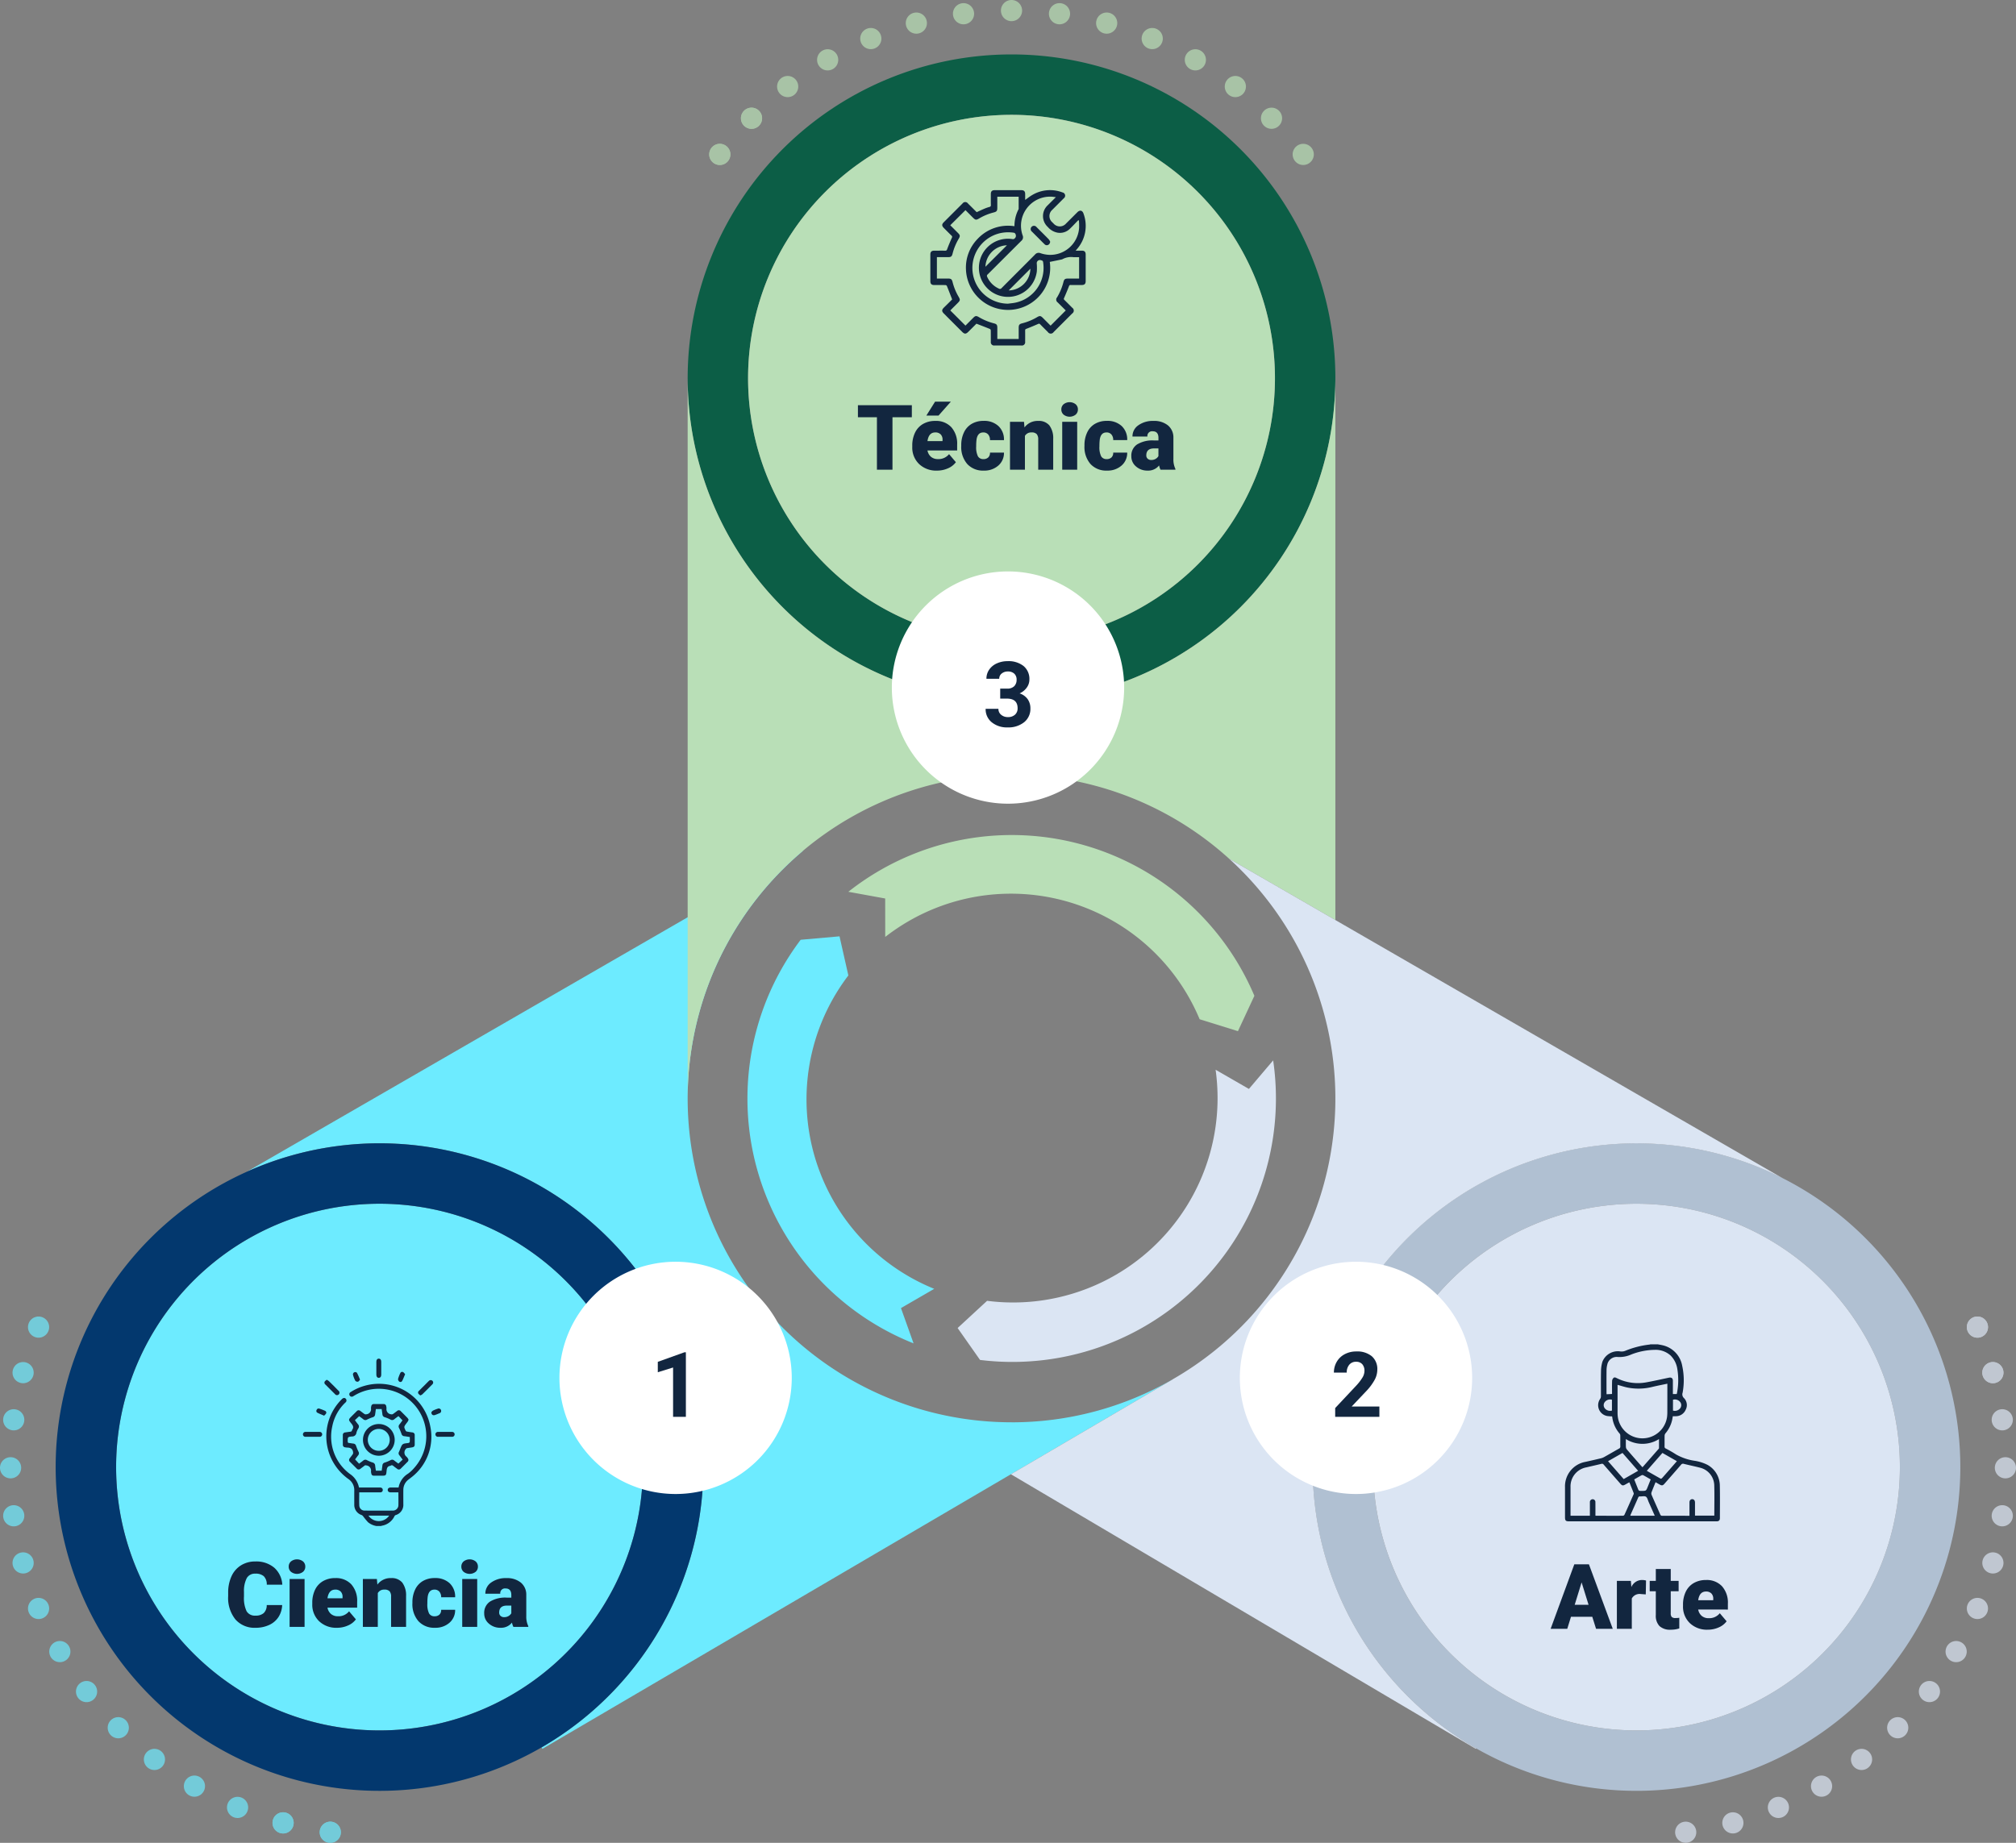 <svg xmlns="http://www.w3.org/2000/svg" xmlns:xlink="http://www.w3.org/1999/xlink" width="400" height="365.728" viewBox="0 0 400 365.728">
  <rect x="0" y="0" width="400" height="365.728" fill="#808080" stroke="none"/>
  <defs>
    <clipPath id="clip-path">
      <rect id="Rectángulo_384419" data-name="Rectángulo 384419" width="119.962" height="32.745" fill="#b9dfb7"/>
    </clipPath>
    <clipPath id="clip-path-2">
      <rect id="Rectángulo_384420" data-name="Rectángulo 384420" width="67.635" height="104.454" fill="#6debff"/>
    </clipPath>
    <clipPath id="clip-path-3">
      <rect id="Rectángulo_384421" data-name="Rectángulo 384421" width="67.635" height="104.454" fill="#dbe5f3"/>
    </clipPath>
  </defs>
  <g id="Grupo_1084170" data-name="Grupo 1084170" transform="translate(8940 5132)">
    <g id="Grupo_1083895" data-name="Grupo 1083895">
      <path id="Trazado_832677" data-name="Trazado 832677" d="M243.812,430.7a64.248,64.248,0,0,1-41.265-113.5L92.134,380.947a64.259,64.259,0,0,1,58.433,114.274l.166.287L275.781,422.2l-.01-.016a63.93,63.93,0,0,1-31.96,8.521" transform="translate(-8983.114 -5280.434)" fill="#6debff"/>
      <path id="Trazado_832678" data-name="Trazado 832678" d="M320.7,20.3a64.256,64.256,0,1,0,64.256,64.256A64.257,64.257,0,0,0,320.7,20.3m0,116.527a52.27,52.27,0,1,1,52.27-52.27,52.27,52.27,0,0,1-52.27,52.27" transform="translate(-9060.002 -5141.499)" fill="#0c5e46"/>
      <path id="Trazado_832679" data-name="Trazado 832679" d="M278.972,95.1a52.27,52.27,0,1,1,52.27,52.27,52.27,52.27,0,0,1-52.27-52.27" transform="translate(-9070.545 -5152.041)" fill="#b9dfb7"/>
      <g id="Grupo_1082706" data-name="Grupo 1082706" transform="translate(-8799.283 -5132)" opacity="0.7">
        <g id="Grupo_1082705" data-name="Grupo 1082705" transform="translate(0)">
          <g id="Grupo_1082704" data-name="Grupo 1082704" clip-path="url(#clip-path)">
            <path id="Trazado_832680" data-name="Trazado 832680" d="M377.468,2.1a2.1,2.1,0,1,1-2.1-2.1,2.1,2.1,0,0,1,2.1,2.1" transform="translate(-315.386)" fill="#b9dfb7"/>
            <path id="Trazado_832681" data-name="Trazado 832681" d="M359.55,3a2.1,2.1,0,1,1-2.357-1.808A2.1,2.1,0,0,1,359.55,3" transform="translate(-307.01 -0.549)" fill="#b9dfb7"/>
            <path id="Trazado_832682" data-name="Trazado 832682" d="M341.906,6.229a2.1,2.1,0,1,1-2.574-1.485,2.1,2.1,0,0,1,2.574,1.485" transform="translate(-298.778 -2.186)" fill="#b9dfb7"/>
            <path id="Trazado_832683" data-name="Trazado 832683" d="M324.833,11.735a2.1,2.1,0,1,1-2.745-1.137,2.1,2.1,0,0,1,2.745,1.137" transform="translate(-290.83 -4.884)" fill="#b9dfb7"/>
            <path id="Trazado_832684" data-name="Trazado 832684" d="M308.624,19.421a2.1,2.1,0,1,1-2.87-.769,2.1,2.1,0,0,1,2.87.769" transform="translate(-283.302 -8.596)" fill="#b9dfb7"/>
            <path id="Trazado_832685" data-name="Trazado 832685" d="M293.558,29.158a2.1,2.1,0,1,1-2.945-.388,2.1,2.1,0,0,1,2.945.388" transform="translate(-276.323 -13.26)" fill="#b9dfb7"/>
            <path id="Trazado_832686" data-name="Trazado 832686" d="M279.892,40.778a2.1,2.1,0,1,1-2.971,0,2.1,2.1,0,0,1,2.971,0" transform="translate(-270.013 -18.794)" fill="#b9dfb7"/>
            <path id="Trazado_832687" data-name="Trazado 832687" d="M267.859,54.082a2.1,2.1,0,1,1-2.946.388,2.1,2.1,0,0,1,2.946-.388" transform="translate(-264.479 -25.105)" fill="#b9dfb7"/>
            <path id="Trazado_832688" data-name="Trazado 832688" d="M279.892,40.778a2.1,2.1,0,1,1-2.971,0,2.1,2.1,0,0,1,2.971,0" transform="translate(-270.013 -18.794)" fill="#b9dfb7"/>
            <path id="Trazado_832689" data-name="Trazado 832689" d="M267.859,54.082a2.1,2.1,0,1,1-2.946.388,2.1,2.1,0,0,1,2.946-.388" transform="translate(-264.479 -25.105)" fill="#b9dfb7"/>
            <path id="Trazado_832690" data-name="Trazado 832690" d="M391.181,3a2.1,2.1,0,1,0,2.357-1.808A2.1,2.1,0,0,0,391.181,3" transform="translate(-323.761 -0.549)" fill="#b9dfb7"/>
            <path id="Trazado_832691" data-name="Trazado 832691" d="M408.828,6.229A2.1,2.1,0,1,0,411.4,4.744a2.1,2.1,0,0,0-2.573,1.485" transform="translate(-331.993 -2.186)" fill="#b9dfb7"/>
            <path id="Trazado_832692" data-name="Trazado 832692" d="M425.9,11.735a2.1,2.1,0,1,0,2.744-1.137,2.1,2.1,0,0,0-2.744,1.137" transform="translate(-339.941 -4.884)" fill="#b9dfb7"/>
            <path id="Trazado_832693" data-name="Trazado 832693" d="M442.107,19.421a2.1,2.1,0,1,0,2.87-.769,2.1,2.1,0,0,0-2.87.769" transform="translate(-347.468 -8.596)" fill="#b9dfb7"/>
            <path id="Trazado_832694" data-name="Trazado 832694" d="M457.174,29.158a2.1,2.1,0,1,0,2.945-.388,2.1,2.1,0,0,0-2.945.388" transform="translate(-354.448 -13.26)" fill="#b9dfb7"/>
            <path id="Trazado_832695" data-name="Trazado 832695" d="M470.841,40.778a2.1,2.1,0,1,0,2.971,0,2.1,2.1,0,0,0-2.971,0" transform="translate(-360.758 -18.794)" fill="#b9dfb7"/>
            <path id="Trazado_832696" data-name="Trazado 832696" d="M482.875,54.082a2.1,2.1,0,1,0,2.945.388,2.1,2.1,0,0,0-2.945-.388" transform="translate(-366.292 -25.105)" fill="#b9dfb7"/>
          </g>
        </g>
      </g>
      <path id="Trazado_832697" data-name="Trazado 832697" d="M585.884,435.059A64.256,64.256,0,1,0,609.4,522.835a64.256,64.256,0,0,0-23.519-87.776m13.132,81.779a52.262,52.262,0,1,1-19.129-71.392,52.262,52.262,0,0,1,19.129,71.392" transform="translate(-9169.057 -5331.552)" fill="#b0c0d2"/>
      <path id="Trazado_832698" data-name="Trazado 832698" d="M538.176,546.519a52.262,52.262,0,1,1,71.391-19.129,52.262,52.262,0,0,1-71.391,19.129" transform="translate(-9179.607 -5342.104)" fill="#dbe5f3"/>
      <path id="Trazado_832699" data-name="Trazado 832699" d="M69.425,456A52.262,52.262,0,1,1,50.3,527.39,52.262,52.262,0,0,1,69.425,456" transform="translate(-8960.256 -5342.104)" fill="#6debff"/>
      <g id="Grupo_1082709" data-name="Grupo 1082709" transform="translate(-8940 -4870.726)" opacity="0.7">
        <g id="Grupo_1082708" data-name="Grupo 1082708">
          <g id="Grupo_1082707" data-name="Grupo 1082707" clip-path="url(#clip-path-2)">
            <path id="Trazado_832700" data-name="Trazado 832700" d="M19.421,612.389a2.1,2.1,0,1,1-.769,2.87,2.1,2.1,0,0,1,.769-2.87" transform="translate(-8.596 -547.71)" fill="#6debff"/>
            <path id="Trazado_832701" data-name="Trazado 832701" d="M29.158,627.456a2.1,2.1,0,1,1-.388,2.945,2.1,2.1,0,0,1,.388-2.945" transform="translate(-13.26 -554.689)" fill="#6debff"/>
            <path id="Trazado_832702" data-name="Trazado 832702" d="M40.777,641.123a2.1,2.1,0,1,1,0,2.971,2.1,2.1,0,0,1,0-2.971" transform="translate(-18.794 -561)" fill="#6debff"/>
            <path id="Trazado_832703" data-name="Trazado 832703" d="M54.081,653.156a2.1,2.1,0,1,1,.388,2.945,2.1,2.1,0,0,1-.388-2.945" transform="translate(-25.104 -566.534)" fill="#6debff"/>
            <path id="Trazado_832704" data-name="Trazado 832704" d="M68.842,663.349a2.1,2.1,0,1,1,.769,2.869,2.1,2.1,0,0,1-.769-2.869" transform="translate(-32.083 -571.196)" fill="#6debff"/>
            <path id="Trazado_832705" data-name="Trazado 832705" d="M84.807,671.528a2.1,2.1,0,1,1,1.137,2.744,2.1,2.1,0,0,1-1.137-2.744" transform="translate(-39.61 -574.908)" fill="#6debff"/>
            <path id="Trazado_832706" data-name="Trazado 832706" d="M101.7,677.554a2.1,2.1,0,1,1,1.485,2.573,2.1,2.1,0,0,1-1.485-2.573" transform="translate(-47.558 -577.606)" fill="#6debff"/>
            <path id="Trazado_832707" data-name="Trazado 832707" d="M119.242,681.322a2.1,2.1,0,1,1,1.808,2.357,2.1,2.1,0,0,1-1.808-2.357" transform="translate(-55.791 -579.244)" fill="#6debff"/>
            <path id="Trazado_832708" data-name="Trazado 832708" d="M101.7,677.554a2.1,2.1,0,1,1,1.485,2.573,2.1,2.1,0,0,1-1.485-2.573" transform="translate(-47.558 -577.606)" fill="#6debff"/>
            <path id="Trazado_832709" data-name="Trazado 832709" d="M119.242,681.322a2.1,2.1,0,1,1,1.808,2.357,2.1,2.1,0,0,1-1.808-2.357" transform="translate(-55.791 -579.244)" fill="#6debff"/>
            <path id="Trazado_832710" data-name="Trazado 832710" d="M13.342,600.063a2.1,2.1,0,1,0-2.745-1.137,2.1,2.1,0,0,0,2.745,1.137" transform="translate(-4.884 -540.182)" fill="#6debff"/>
            <path id="Trazado_832711" data-name="Trazado 832711" d="M7.317,583.166a2.1,2.1,0,1,0-2.573-1.485,2.1,2.1,0,0,0,2.573,1.485" transform="translate(-2.186 -532.234)" fill="#6debff"/>
            <path id="Trazado_832712" data-name="Trazado 832712" d="M3.548,565.628a2.1,2.1,0,1,0-2.357-1.808,2.1,2.1,0,0,0,2.357,1.808" transform="translate(-0.549 -524.002)" fill="#6debff"/>
            <path id="Trazado_832713" data-name="Trazado 832713" d="M2.1,547.748a2.1,2.1,0,1,0-2.1-2.1,2.1,2.1,0,0,0,2.1,2.1" transform="translate(0 -515.627)" fill="#6debff"/>
            <path id="Trazado_832714" data-name="Trazado 832714" d="M3,529.832a2.1,2.1,0,1,0-1.808-2.357A2.1,2.1,0,0,0,3,529.832" transform="translate(-0.549 -507.252)" fill="#6debff"/>
            <path id="Trazado_832715" data-name="Trazado 832715" d="M6.229,512.187a2.1,2.1,0,1,0-1.485-2.573,2.1,2.1,0,0,0,1.485,2.573" transform="translate(-2.186 -499.019)" fill="#6debff"/>
            <path id="Trazado_832716" data-name="Trazado 832716" d="M11.734,495.114a2.1,2.1,0,1,0-1.137-2.745,2.1,2.1,0,0,0,1.137,2.745" transform="translate(-4.884 -491.071)" fill="#6debff"/>
          </g>
        </g>
      </g>
      <g id="Grupo_1082712" data-name="Grupo 1082712" transform="translate(-8607.635 -4870.726)" opacity="0.7">
        <g id="Grupo_1082711" data-name="Grupo 1082711" transform="translate(0)">
          <g id="Grupo_1082710" data-name="Grupo 1082710" clip-path="url(#clip-path-3)">
            <path id="Trazado_832717" data-name="Trazado 832717" d="M726.591,616.028a2.1,2.1,0,1,1,2.869-.769,2.1,2.1,0,0,1-2.869.769" transform="translate(-671.881 -547.71)" fill="#dbe5f3"/>
            <path id="Trazado_832718" data-name="Trazado 832718" d="M734.77,600.063a2.1,2.1,0,1,1,2.745-1.137,2.1,2.1,0,0,1-2.745,1.137" transform="translate(-675.593 -540.182)" fill="#dbe5f3"/>
            <path id="Trazado_832719" data-name="Trazado 832719" d="M740.8,583.166a2.1,2.1,0,1,1,2.572-1.485,2.1,2.1,0,0,1-2.572,1.485" transform="translate(-678.291 -532.234)" fill="#dbe5f3"/>
            <path id="Trazado_832720" data-name="Trazado 832720" d="M744.564,565.628a2.1,2.1,0,1,1,2.357-1.808,2.1,2.1,0,0,1-2.357,1.808" transform="translate(-679.929 -524.002)" fill="#dbe5f3"/>
            <path id="Trazado_832721" data-name="Trazado 832721" d="M746.013,547.748a2.1,2.1,0,1,1,2.1-2.1,2.1,2.1,0,0,1-2.1,2.1" transform="translate(-680.478 -515.627)" fill="#dbe5f3"/>
            <path id="Trazado_832722" data-name="Trazado 832722" d="M745.113,529.832a2.1,2.1,0,1,1,1.808-2.357,2.1,2.1,0,0,1-1.808,2.357" transform="translate(-679.928 -507.252)" fill="#dbe5f3"/>
            <path id="Trazado_832723" data-name="Trazado 832723" d="M741.883,512.187a2.1,2.1,0,1,1,1.485-2.573,2.1,2.1,0,0,1-1.485,2.573" transform="translate(-678.291 -499.019)" fill="#dbe5f3"/>
            <path id="Trazado_832724" data-name="Trazado 832724" d="M736.378,495.114a2.1,2.1,0,1,1,1.137-2.745,2.1,2.1,0,0,1-1.137,2.745" transform="translate(-675.593 -491.071)" fill="#dbe5f3"/>
            <path id="Trazado_832725" data-name="Trazado 832725" d="M741.883,512.187a2.1,2.1,0,1,1,1.485-2.573,2.1,2.1,0,0,1-1.485,2.573" transform="translate(-678.291 -499.019)" fill="#dbe5f3"/>
            <path id="Trazado_832726" data-name="Trazado 832726" d="M736.378,495.114a2.1,2.1,0,1,1,1.137-2.745,2.1,2.1,0,0,1-1.137,2.745" transform="translate(-675.593 -491.071)" fill="#dbe5f3"/>
            <path id="Trazado_832727" data-name="Trazado 832727" d="M718.955,627.456a2.1,2.1,0,1,0,.388,2.945,2.1,2.1,0,0,0-.388-2.945" transform="translate(-667.218 -554.689)" fill="#dbe5f3"/>
            <path id="Trazado_832728" data-name="Trazado 832728" d="M707.336,641.123a2.1,2.1,0,1,0,0,2.971,2.1,2.1,0,0,0,0-2.971" transform="translate(-661.684 -561)" fill="#dbe5f3"/>
            <path id="Trazado_832729" data-name="Trazado 832729" d="M694.031,653.156a2.1,2.1,0,1,0-.388,2.945,2.1,2.1,0,0,0,.388-2.945" transform="translate(-655.374 -566.534)" fill="#dbe5f3"/>
            <path id="Trazado_832730" data-name="Trazado 832730" d="M679.27,663.349a2.1,2.1,0,1,0-.769,2.869,2.1,2.1,0,0,0,.769-2.869" transform="translate(-648.395 -571.196)" fill="#dbe5f3"/>
            <path id="Trazado_832731" data-name="Trazado 832731" d="M663.3,671.528a2.1,2.1,0,1,0-1.137,2.744,2.1,2.1,0,0,0,1.137-2.744" transform="translate(-640.866 -574.908)" fill="#dbe5f3"/>
            <path id="Trazado_832732" data-name="Trazado 832732" d="M646.408,677.554a2.1,2.1,0,1,0-1.485,2.573,2.1,2.1,0,0,0,1.485-2.573" transform="translate(-632.919 -577.606)" fill="#dbe5f3"/>
            <path id="Trazado_832733" data-name="Trazado 832733" d="M628.871,681.322a2.1,2.1,0,1,0-1.808,2.357,2.1,2.1,0,0,0,1.808-2.357" transform="translate(-624.687 -579.244)" fill="#dbe5f3"/>
          </g>
        </g>
      </g>
      <path id="Trazado_832734" data-name="Trazado 832734" d="M140.652,458.58a64.256,64.256,0,1,0-23.519,87.775,64.257,64.257,0,0,0,23.519-87.775m-29.517,77.388a52.262,52.262,0,1,1,19.129-71.391,52.262,52.262,0,0,1-19.129,71.391" transform="translate(-8949.704 -5331.553)" fill="#03386e"/>
      <path id="Trazado_832735" data-name="Trazado 832735" d="M384.955,141.071a64.256,64.256,0,1,1-128.512,0V284.025a64.256,64.256,0,0,1,107.421-47.6L384.955,248.6Z" transform="translate(-9060.002 -5198.014)" fill="#b9dfb7"/>
      <path id="Trazado_832736" data-name="Trazado 832736" d="M530.028,383.662,420.27,320.293a64.246,64.246,0,0,1-11.2,103.333l.01.016-32.094,18.816,92.252,54.5.06-.1c-.1-.059-.21-.11-.312-.169a64.253,64.253,0,0,1,61.047-113.021" transform="translate(-9116.408 -5281.881)" fill="#dbe5f3"/>
      <path id="Trazado_832737" data-name="Trazado 832737" d="M328.3,328.58a40.561,40.561,0,0,1,57.762,19.454l7.6,2.363,3.263-7.015a52.283,52.283,0,0,0-80.567-20.645l7.314,1.331.006,7.629a41.078,41.078,0,0,1,4.622-3.117" transform="translate(-9088.039 -5277.754)" fill="#b9dfb7"/>
      <path id="Trazado_832738" data-name="Trazado 832738" d="M310.794,416.774a40.565,40.565,0,0,1-12.033-59.752l-1.754-7.763-7.707.683a52.284,52.284,0,0,0,22.4,80.095l-2.5-7,6.6-3.82a41.118,41.118,0,0,1-5.01-2.444" transform="translate(-9070.436 -5295.435)" fill="#6debff"/>
      <path id="Trazado_832739" data-name="Trazado 832739" d="M408.694,402.941a40.562,40.562,0,0,1-45.729,40.3l-5.847,5.4,4.445,6.334a52.282,52.282,0,0,0,58.161-59.451l-4.809,5.668-6.61-3.809a40.968,40.968,0,0,1,.388,5.561" transform="translate(-9107.113 -5317.083)" fill="#dbe5f3"/>
      <path id="Trazado_838440" data-name="Trazado 838440" d="M19.468,6.585H15.628V17H12.543V6.585H8.772V4.2h10.7Zm4.983,10.591a4.889,4.889,0,0,1-3.542-1.305,4.507,4.507,0,0,1-1.354-3.4v-.246A5.84,5.84,0,0,1,20.1,9.652a3.955,3.955,0,0,1,1.578-1.727,4.763,4.763,0,0,1,2.461-.611A4.117,4.117,0,0,1,27.3,8.558a4.887,4.887,0,0,1,1.16,3.467v1.151H22.571a2.135,2.135,0,0,0,.694,1.257,2.066,2.066,0,0,0,1.389.457,2.662,2.662,0,0,0,2.2-.984l1.354,1.6a3.784,3.784,0,0,1-1.569,1.217A5.3,5.3,0,0,1,24.452,17.176ZM24.118,9.6q-1.3,0-1.547,1.723h2.988v-.229a1.467,1.467,0,0,0-.36-1.1A1.434,1.434,0,0,0,24.118,9.6Zm-.035-6.108h3.129l-2.443,2.76-2.417,0Zm9.589,11.4a1.317,1.317,0,0,0,.967-.338,1.241,1.241,0,0,0,.334-.945H37.75a3.288,3.288,0,0,1-1.121,2.566,4.168,4.168,0,0,1-2.887,1,4.22,4.22,0,0,1-3.27-1.3,5.125,5.125,0,0,1-1.2-3.6v-.123A5.792,5.792,0,0,1,29.809,9.6a3.872,3.872,0,0,1,1.534-1.7,4.573,4.573,0,0,1,2.373-.593A4.116,4.116,0,0,1,36.66,8.343a3.647,3.647,0,0,1,1.09,2.786H34.972A1.626,1.626,0,0,0,34.612,10a1.244,1.244,0,0,0-.967-.4q-1.151,0-1.345,1.468a10.357,10.357,0,0,0-.062,1.283,4.068,4.068,0,0,0,.343,1.986A1.187,1.187,0,0,0,33.672,14.891Zm8.051-7.4.1,1.116a3.225,3.225,0,0,1,2.716-1.292,2.713,2.713,0,0,1,2.219.888,4.226,4.226,0,0,1,.76,2.672V17H44.544V11a1.6,1.6,0,0,0-.29-1.059A1.342,1.342,0,0,0,43.2,9.6a1.413,1.413,0,0,0-1.292.686V17H38.945V7.49ZM52.278,17H49.307V7.49h2.971ZM49.132,5.038A1.322,1.322,0,0,1,49.589,4a1.943,1.943,0,0,1,2.373,0,1.322,1.322,0,0,1,.457,1.037,1.322,1.322,0,0,1-.457,1.037,1.943,1.943,0,0,1-2.373,0A1.322,1.322,0,0,1,49.132,5.038Zm8.991,9.853a1.317,1.317,0,0,0,.967-.338,1.241,1.241,0,0,0,.334-.945H62.2a3.288,3.288,0,0,1-1.121,2.566,4.168,4.168,0,0,1-2.887,1,4.22,4.22,0,0,1-3.27-1.3,5.125,5.125,0,0,1-1.2-3.6v-.123A5.792,5.792,0,0,1,54.26,9.6a3.872,3.872,0,0,1,1.534-1.7,4.573,4.573,0,0,1,2.373-.593,4.116,4.116,0,0,1,2.944,1.028,3.647,3.647,0,0,1,1.09,2.786H59.424A1.626,1.626,0,0,0,59.063,10a1.244,1.244,0,0,0-.967-.4q-1.151,0-1.345,1.468a10.357,10.357,0,0,0-.062,1.283,4.068,4.068,0,0,0,.343,1.986A1.187,1.187,0,0,0,58.123,14.891ZM68.81,17a3.344,3.344,0,0,1-.281-.853,2.754,2.754,0,0,1-2.285,1.028,3.374,3.374,0,0,1-2.285-.813,2.588,2.588,0,0,1-.94-2.043,2.66,2.66,0,0,1,1.143-2.338,5.821,5.821,0,0,1,3.322-.791H68.4v-.5q0-1.316-1.134-1.316a.927.927,0,0,0-1.055,1.042H63.247A2.655,2.655,0,0,1,64.42,8.175a4.931,4.931,0,0,1,2.993-.86,4.323,4.323,0,0,1,2.874.888,3.086,3.086,0,0,1,1.081,2.435v4.21a4.311,4.311,0,0,0,.4,2V17Zm-1.854-1.934a1.652,1.652,0,0,0,.918-.237,1.487,1.487,0,0,0,.523-.536V12.772h-.861q-1.547,0-1.547,1.389a.848.848,0,0,0,.272.655A.986.986,0,0,0,66.956,15.066Z" transform="translate(-8778.549 -5055.78)" fill="#12263f"/>
      <path id="Trazado_838441" data-name="Trazado 838441" d="M30.8,14.609H26.574L25.836,17h-3.3L27.234,4.2h2.9L34.863,17H31.549Zm-3.489-2.382h2.751l-1.38-4.438Zm14.1-2.057-.976-.07a1.752,1.752,0,0,0-1.793.879V17H35.68V7.49h2.777l.1,1.222a2.294,2.294,0,0,1,2.083-1.4,2.888,2.888,0,0,1,.826.105Zm4.957-5.045V7.49h1.564V9.547H46.367V13.9a1.111,1.111,0,0,0,.193.747,1.037,1.037,0,0,0,.765.211,4.345,4.345,0,0,0,.738-.053v2.118a5.466,5.466,0,0,1-1.67.255,3.1,3.1,0,0,1-2.259-.721,2.954,2.954,0,0,1-.729-2.188V9.547H42.193V7.49h1.213V5.126Zm7.33,12.05a4.889,4.889,0,0,1-3.542-1.305,4.507,4.507,0,0,1-1.354-3.4v-.246a5.84,5.84,0,0,1,.541-2.575A3.955,3.955,0,0,1,50.92,7.925a4.763,4.763,0,0,1,2.461-.611,4.117,4.117,0,0,1,3.164,1.244,4.887,4.887,0,0,1,1.16,3.467v1.151H51.817a2.135,2.135,0,0,0,.694,1.257,2.066,2.066,0,0,0,1.389.457,2.662,2.662,0,0,0,2.2-.984l1.354,1.6a3.784,3.784,0,0,1-1.569,1.217A5.3,5.3,0,0,1,53.7,17.176ZM53.363,9.6q-1.3,0-1.547,1.723H54.8v-.229a1.467,1.467,0,0,0-.36-1.1A1.434,1.434,0,0,0,53.363,9.6Z" transform="translate(-8654.871 -4825.747)" fill="#12263f"/>
      <path id="Trazado_838442" data-name="Trazado 838442" d="M21.354,12.667a4.673,4.673,0,0,1-.721,2.36,4.35,4.35,0,0,1-1.85,1.586,6.3,6.3,0,0,1-2.72.563,5.025,5.025,0,0,1-3.973-1.644,6.786,6.786,0,0,1-1.45-4.641v-.633a7.746,7.746,0,0,1,.655-3.292,4.961,4.961,0,0,1,1.885-2.18,5.26,5.26,0,0,1,2.848-.769,5.516,5.516,0,0,1,3.744,1.226A4.844,4.844,0,0,1,21.38,8.624H18.3a2.292,2.292,0,0,0-.589-1.679,2.422,2.422,0,0,0-1.687-.51A1.843,1.843,0,0,0,14.34,7.3a5.536,5.536,0,0,0-.562,2.751v.905a6.126,6.126,0,0,0,.514,2.927,1.882,1.882,0,0,0,1.771.879,2.369,2.369,0,0,0,1.626-.5,2.126,2.126,0,0,0,.6-1.591ZM25.8,17H22.83V7.49H25.8ZM22.654,5.038A1.322,1.322,0,0,1,23.112,4a1.943,1.943,0,0,1,2.373,0,1.322,1.322,0,0,1,.457,1.037,1.322,1.322,0,0,1-.457,1.037,1.943,1.943,0,0,1-2.373,0A1.322,1.322,0,0,1,22.654,5.038Zm9.571,12.138a4.889,4.889,0,0,1-3.542-1.305,4.507,4.507,0,0,1-1.354-3.4v-.246a5.84,5.84,0,0,1,.541-2.575,3.955,3.955,0,0,1,1.578-1.727,4.763,4.763,0,0,1,2.461-.611,4.117,4.117,0,0,1,3.164,1.244,4.887,4.887,0,0,1,1.16,3.467v1.151H30.345a2.135,2.135,0,0,0,.694,1.257,2.066,2.066,0,0,0,1.389.457,2.662,2.662,0,0,0,2.2-.984l1.354,1.6a3.784,3.784,0,0,1-1.569,1.217A5.3,5.3,0,0,1,32.226,17.176ZM31.892,9.6q-1.3,0-1.547,1.723h2.988v-.229a1.467,1.467,0,0,0-.36-1.1A1.434,1.434,0,0,0,31.892,9.6ZM40.145,7.49l.1,1.116a3.225,3.225,0,0,1,2.716-1.292,2.713,2.713,0,0,1,2.219.888,4.226,4.226,0,0,1,.76,2.672V17H42.966V11a1.6,1.6,0,0,0-.29-1.059A1.342,1.342,0,0,0,41.621,9.6a1.413,1.413,0,0,0-1.292.686V17H37.367V7.49Zm11.452,7.4a1.317,1.317,0,0,0,.967-.338,1.241,1.241,0,0,0,.334-.945h2.777a3.288,3.288,0,0,1-1.121,2.566,4.168,4.168,0,0,1-2.887,1,4.22,4.22,0,0,1-3.27-1.3,5.125,5.125,0,0,1-1.2-3.6v-.123A5.792,5.792,0,0,1,47.734,9.6a3.872,3.872,0,0,1,1.534-1.7,4.573,4.573,0,0,1,2.373-.593,4.116,4.116,0,0,1,2.944,1.028,3.647,3.647,0,0,1,1.09,2.786H52.9A1.626,1.626,0,0,0,52.537,10a1.244,1.244,0,0,0-.967-.4q-1.151,0-1.345,1.468a10.357,10.357,0,0,0-.062,1.283,4.068,4.068,0,0,0,.343,1.986A1.187,1.187,0,0,0,51.6,14.891ZM60.052,17H57.081V7.49h2.971ZM56.905,5.038A1.322,1.322,0,0,1,57.363,4a1.943,1.943,0,0,1,2.373,0,1.322,1.322,0,0,1,.457,1.037,1.322,1.322,0,0,1-.457,1.037,1.943,1.943,0,0,1-2.373,0A1.322,1.322,0,0,1,56.905,5.038ZM67.233,17a3.344,3.344,0,0,1-.281-.853,2.754,2.754,0,0,1-2.285,1.028,3.374,3.374,0,0,1-2.285-.813,2.588,2.588,0,0,1-.94-2.043,2.66,2.66,0,0,1,1.143-2.338,5.821,5.821,0,0,1,3.322-.791h.914v-.5q0-1.316-1.134-1.316a.927.927,0,0,0-1.055,1.042H61.669a2.655,2.655,0,0,1,1.173-2.239,4.931,4.931,0,0,1,2.993-.86,4.323,4.323,0,0,1,2.874.888,3.086,3.086,0,0,1,1.081,2.435v4.21a4.311,4.311,0,0,0,.4,2V17Zm-1.854-1.934a1.652,1.652,0,0,0,.918-.237,1.487,1.487,0,0,0,.523-.536V12.772h-.861q-1.547,0-1.547,1.389a.848.848,0,0,0,.272.655A.986.986,0,0,0,65.378,15.066Z" transform="translate(-8905.369 -4826.128)" fill="#12263f"/>
      <g id="Grupo_1082731" data-name="Grupo 1082731" transform="translate(-8755.409 -5094.261)">
        <path id="Trazado_836277" data-name="Trazado 836277" d="M391.695,1170.016c-.361-.93-.7-1.816-1.056-2.694a.374.374,0,0,0-.289-.152c-.738-.012-1.476,0-2.215-.008-.532,0-.764-.233-.765-.763q0-2.649,0-5.3c0-.525.236-.754.772-.756.717,0,1.434-.008,2.15,0a.356.356,0,0,0,.407-.284c.288-.769.607-1.527.942-2.276a.315.315,0,0,0-.077-.432c-.515-.5-1.018-1.01-1.523-1.518-.411-.415-.417-.725-.013-1.129q1.859-1.864,3.722-3.723a.659.659,0,0,1,1.083-.005c.572.563,1.138,1.132,1.707,1.7a.18.18,0,0,0,.037.02c.506-.23,1.014-.472,1.533-.691a8.291,8.291,0,0,1,.967-.336.339.339,0,0,0,.3-.395c-.019-.727-.009-1.455-.006-2.183,0-.513.236-.754.74-.755q2.664,0,5.328,0c.507,0,.741.24.745.751,0,.392,0,.784,0,1.182.5-.348.955-.723,1.461-1.005a6.915,6.915,0,0,1,5.937-.483.652.652,0,0,1,.259,1.173c-.753.76-1.513,1.514-2.268,2.272a1.639,1.639,0,0,0,0,2.492c.083.084.166.167.25.25a1.636,1.636,0,0,0,2.47-.01c.751-.747,1.5-1.5,2.248-2.247.49-.489,1-.381,1.22.278a7,7,0,0,1-1.317,7.062c-.065.08-.132.159-.24.289.448,0,.838,0,1.228,0,.527,0,.757.237.758.771q0,2.633,0,5.266c0,.551-.229.778-.781.78-.728,0-1.455,0-2.183,0a.3.3,0,0,0-.347.23c-.307.8-.64,1.582-.979,2.365a.265.265,0,0,0,.055.356c.528.516,1.049,1.04,1.568,1.564a.676.676,0,0,1,0,1.13q-1.848,1.853-3.7,3.7a.676.676,0,0,1-1.13-.007c-.516-.513-1.035-1.024-1.541-1.547-.137-.141-.234-.136-.408-.059q-1.156.509-2.334.969c-.17.066-.232.13-.23.312.01.749.007,1.5,0,2.247a.654.654,0,0,1-.75.745q-2.664,0-5.328,0a.648.648,0,0,1-.734-.728c0-.749,0-1.5-.008-2.248a.377.377,0,0,0-.147-.293c-.878-.358-1.764-.7-2.7-1.058l-1.6,1.6c-.487.487-.762.488-1.243.008q-1.8-1.8-3.608-3.61c-.453-.453-.453-.743,0-1.2C390.627,1171.083,391.186,1170.525,391.695,1170.016Zm8.96-20.379c0,.741,0,1.456,0,2.171,0,.647-.118.8-.747.958a10.943,10.943,0,0,0-2.834,1.169c-.62.363-.758.348-1.276-.171-.5-.5-.992-1-1.456-1.467l-3.019,3c.507.508,1.029,1.029,1.548,1.552.407.41.435.609.144,1.1a11.193,11.193,0,0,0-1.235,2.98c-.143.57-.313.7-.9.7h-2.21v4.249h2.2c.6,0,.768.125.917.716a11.087,11.087,0,0,0,1.175,2.868c.365.629.349.759-.169,1.277l-1.467,1.465,3.011,3.01c.5-.5,1.02-1.024,1.541-1.545.412-.412.6-.441,1.1-.15a11.474,11.474,0,0,0,3.009,1.247c.544.139.672.314.672.885,0,.735,0,1.47,0,2.216H404.9c0-.744,0-1.469,0-2.194,0-.606.124-.771.713-.919a11.066,11.066,0,0,0,2.922-1.207c.553-.324.72-.3,1.175.152.512.514,1.023,1.029,1.518,1.526l3.007-3.019c-.518-.517-1.056-1.051-1.591-1.587a.682.682,0,0,1-.124-1.024,11.445,11.445,0,0,0,1.262-3.038c.138-.546.314-.675.882-.676h2.221v-4.249c-.388,0-.76.011-1.131,0a3.566,3.566,0,0,0-2.134.384.74.74,0,0,1-.242.083c-.769.16-1.538.317-2.311.475a8.36,8.36,0,1,1-16.633,1.464,8.139,8.139,0,0,1,2.27-5.988,8.276,8.276,0,0,1,7.333-2.564.6.6,0,0,0,.023-.107,7.106,7.106,0,0,1,.773-3.181.43.43,0,0,0,.06-.18c0-.788,0-1.576,0-2.378Zm11.621.089c-.325-.039-.555-.079-.786-.093a5.774,5.774,0,0,0-5.811,7.671.917.917,0,0,1-.253,1.086c-2.233,2.215-4.45,4.446-6.68,6.664a.371.371,0,0,0-.091.495,4.56,4.56,0,0,0,2.3,2.316.407.407,0,0,0,.549-.094c2.206-2.226,4.43-4.435,6.637-6.662a.932.932,0,0,1,1.085-.265,6.179,6.179,0,0,0,1.625.323,5.741,5.741,0,0,0,6.033-5.325,13.024,13.024,0,0,0-.038-1.5l-.136-.036c-.559.574-1.1,1.167-1.681,1.718a2.786,2.786,0,0,1-2.422.746,3.343,3.343,0,0,1-1.926-1.123,2.925,2.925,0,0,1,0-4.335C411.18,1150.809,411.691,1150.307,412.276,1149.727Zm-9.488,21.134c.5-.067,1-.1,1.489-.208a7.036,7.036,0,0,0,5.509-7.706c-.06-.6-.06-.6-.563-.736a.629.629,0,0,0-.743.638,10.231,10.231,0,0,1,.014,1.63,5.769,5.769,0,1,1-4.993-6.456c.188.022.373.1.566-.082a.664.664,0,0,0,.227-.8.456.456,0,0,0-.427-.368,7.384,7.384,0,0,0-2.331.033,7.085,7.085,0,0,0,1.251,14.057Zm-4.485-7.329,4.261-4.256A4.419,4.419,0,0,0,398.3,1163.532Zm4.615,4.7a4.388,4.388,0,0,0,4.3-4.307Z" transform="translate(-387.368 -1148.334)" fill="#12263f"/>
        <path id="Trazado_836278" data-name="Trazado 836278" d="M623.31,1233.915a.707.707,0,0,1-.41.673.59.59,0,0,1-.681-.126c-.341-.324-.669-.661-1-.993-.5-.5-1-1-1.495-1.5a.65.65,0,1,1,.9-.917c.8.8,1.608,1.6,2.4,2.406A2.26,2.26,0,0,1,623.31,1233.915Z" transform="translate(-599.543 -1223.717)" fill="#12263f"/>
      </g>
      <g id="Grupo_1082732" data-name="Grupo 1082732" transform="translate(-8629.484 -4865.21)">
        <path id="Trazado_836279" data-name="Trazado 836279" d="M866.59,1359.479c.391.078.788.132,1.171.237a5.085,5.085,0,0,1,3.694,4.023,13.457,13.457,0,0,1,.108,5.21,1,1,0,0,1-.025.135,1,1,0,0,0,.284,1.083,1.97,1.97,0,0,1,.325,2.3,2.116,2.116,0,0,1-1.951,1.283c-.193.01-.386,0-.6,0-.052.287-.089.557-.152.821a6.177,6.177,0,0,1-1.306,2.573.784.784,0,0,0-.171.452c-.018.72,0,1.441-.013,2.161a.39.39,0,0,0,.236.4,23.617,23.617,0,0,1,2.077,1.2,10.7,10.7,0,0,0,3.736,1.25,8.522,8.522,0,0,1,2.466.793,4.759,4.759,0,0,1,2.453,4.142c.048,2.137.015,4.276.013,6.414,0,.462-.2.657-.679.657q-2.984,0-5.968,0H849.036c-.695,0-.833-.141-.833-.848q0-2.967,0-5.934a4.927,4.927,0,0,1,4.05-5.02q1.555-.343,3.1-.714a2.508,2.508,0,0,0,.63-.252c.986-.553,1.963-1.123,2.949-1.675a.418.418,0,0,0,.249-.428c-.014-.72,0-1.441-.01-2.161a.616.616,0,0,0-.118-.369,6.084,6.084,0,0,1-1.481-3.33.461.461,0,0,0-.041-.1,7.828,7.828,0,0,1-.979-.077,2.176,2.176,0,0,1-1.37-3.4.887.887,0,0,0,.146-.467c.01-1.692-.018-3.385.02-5.076a6.549,6.549,0,0,1,.286-1.848,3.294,3.294,0,0,1,3.56-2.02,1.956,1.956,0,0,0,.932-.11,17.815,17.815,0,0,1,4.858-1.254.844.844,0,0,0,.163-.048Zm-.418,27.366c-.278.692-.553,1.342-.8,2a.751.751,0,0,0,.009.509c.561,1.3,1.148,2.587,1.711,3.885a.393.393,0,0,0,.435.271c1.68-.009,3.361-.005,5.041-.005h.331v-.368c0-.754,0-1.509,0-2.263,0-.408.206-.653.537-.659s.556.246.559.672c0,.389,0,.777,0,1.166v1.427h3.833c0-2.058.049-4.093-.016-6.125a3.684,3.684,0,0,0-2.8-3.384c-1.072-.276-2.156-.5-3.231-.765a.473.473,0,0,0-.554.174c-1.088,1.265-2.192,2.517-3.291,3.772-.323.369-.519.4-.953.156C866.728,1387.167,866.472,1387.017,866.172,1386.845Zm-11.933,6.628a.576.576,0,0,0,.107.031c1.795,0,3.589.007,5.384,0a.4.4,0,0,0,.28-.214c.6-1.32,1.187-2.644,1.772-3.97a.449.449,0,0,0,.056-.289c-.276-.721-.569-1.437-.855-2.149a.5.5,0,0,0-.1.022q-.344.191-.687.385c-.5.283-.659.256-1.029-.168-1.1-1.256-2.2-2.509-3.293-3.771a.4.4,0,0,0-.468-.142c-1,.242-2,.466-3,.7a3.818,3.818,0,0,0-3.107,3.886q0,2.692,0,5.384v.322h3.842v-2.478c0-.08,0-.161,0-.24a.549.549,0,0,1,.538-.554.54.54,0,0,1,.554.572C854.245,1391.681,854.239,1392.571,854.239,1393.473Zm14.272-26.179c-.972.206-1.9.385-2.822.6a11.393,11.393,0,0,1-5.159.153c-.63-.141-1.247-.343-1.9-.525v.334c0,1.748,0,3.5,0,5.245a6.453,6.453,0,0,0,.061.853,4.932,4.932,0,0,0,9.752-.009,6.845,6.845,0,0,0,.061-.887C868.513,1371.153,868.511,1369.246,868.511,1367.293Zm1.841,2.058a.655.655,0,0,0,.055-.13,13.494,13.494,0,0,0,.082-4.841,4.789,4.789,0,0,0-1.341-2.684,4.42,4.42,0,0,0-3.151-1.119,13.367,13.367,0,0,0-4.647.921,5.737,5.737,0,0,1-2.637.5,1.916,1.916,0,0,0-2.125,1.512,4.784,4.784,0,0,0-.145,1.151c-.016,1.486-.007,2.973-.006,4.459,0,.1.014.192.021.272l1.076-.057c0-.883-.017-1.75.013-2.615a.905.905,0,0,1,.281-.572c.217-.2.472-.042.7.068a9.317,9.317,0,0,0,5.774.815c1.517-.271,3.02-.619,4.529-.932.5-.1.774.118.776.624,0,.663,0,1.326,0,1.99v.635Zm-10.074,8.929c0,.559-.015,1.072.009,1.583a.848.848,0,0,0,.188.48c.915,1.067,1.845,2.122,2.771,3.179.1.117.208.23.313.346a1.141,1.141,0,0,0,.11-.091q1.538-1.753,3.073-3.507c.044-.051.109-.111.11-.168.008-.6,0-1.191,0-1.816A6.169,6.169,0,0,1,860.278,1378.28Zm7.254,2.756-3.1,3.545c.935.535,1.841,1.057,2.755,1.564.054.03.207-.045.268-.112.415-.455.818-.922,1.223-1.385.568-.649,1.134-1.3,1.724-1.975Zm-10.788,1.641,3.1,3.545,2.868-1.639-3.1-3.546Zm9.269,10.823c-.42-.948-.814-1.845-1.215-2.738-.163-.363-.25-.859-.534-1.04s-.775-.037-1.174-.059a.339.339,0,0,0-.376.254c-.484,1.109-.98,2.213-1.471,3.319-.035.079-.055.165-.088.265Zm-4.075-7.207c.239.6.464,1.172.691,1.742.213.535.214.534.789.534.877,0,.877,0,1.206-.824l.58-1.452c-.515-.295-.985-.573-1.467-.829a.414.414,0,0,0-.335,0C862.921,1385.724,862.45,1386,861.938,1386.293Zm7.688-13.661a1.332,1.332,0,0,0,1.467-.513,1.022,1.022,0,0,0-.023-1.163,1.344,1.344,0,0,0-1.444-.479Zm-12.109-2.156a1.335,1.335,0,0,0-1.463.516,1.009,1.009,0,0,0,0,1.132,1.335,1.335,0,0,0,1.463.506Z" transform="translate(-848.202 -1359.479)" fill="#12263f"/>
      </g>
      <g id="Grupo_1082733" data-name="Grupo 1082733" transform="translate(-8879.896 -4862.371)">
        <path id="Trazado_836280" data-name="Trazado 836280" d="M1427,1342.934a3.508,3.508,0,0,1-1.691-.759,14.383,14.383,0,0,1-.941-1.141.861.861,0,0,0-.312-.279,2.1,2.1,0,0,1-1.468-2.071c0-.919-.009-1.839,0-2.758a2.674,2.674,0,0,0-1.175-2.328,10.484,10.484,0,0,1-3.661-4.688,10.36,10.36,0,0,1,2.4-11.184c.26-.249.533-.272.744-.065a.511.511,0,0,1-.074.769,8.907,8.907,0,0,0-2.615,4.793,9.2,9.2,0,0,0,3.516,9.375,4.212,4.212,0,0,1,1.8,2.69h3.964c.076,0,.152,0,.227,0,.333.018.53.2.529.49s-.194.475-.533.477c-1.092,0-2.184,0-3.277,0h-.861c0,.913-.032,1.8.012,2.678a1.048,1.048,0,0,0,1.077.937q2.79.018,5.581,0a1.085,1.085,0,0,0,1.1-1.064c.019-.832,0-1.665,0-2.551h-.9c-.206,0-.411,0-.617,0-.378,0-.6-.188-.6-.488s.234-.478.612-.48c.506,0,1.012,0,1.541,0a4.056,4.056,0,0,1,1.873-2.742,6.941,6.941,0,0,0,1.209-1.123,9.424,9.424,0,0,0-11.965-14.316c-.037.022-.073.047-.11.068a.494.494,0,0,1-.709-.133.48.48,0,0,1,.2-.693,10.076,10.076,0,0,1,2.829-1.262,10.354,10.354,0,0,1,12.959,8.055,10.127,10.127,0,0,1-3.808,10.179c-.183.152-.383.284-.565.436a2.551,2.551,0,0,0-.97,2c-.011.952,0,1.9,0,2.855a2.1,2.1,0,0,1-1.5,2.145.447.447,0,0,0-.237.183,3.411,3.411,0,0,1-2.59,1.945.325.325,0,0,0-.085.044Zm2.508-2.064H1425.4a2.485,2.485,0,0,0,4.107,0Z" transform="translate(-1412.398 -1309.709)" fill="#12263f"/>
        <path id="Trazado_836281" data-name="Trazado 836281" d="M1480.624,1379.483a2.521,2.521,0,0,1-.14.32c-.08.128-.177.245-.268.366-.543.724-.546.725-.154,1.518a.331.331,0,0,0,.213.144c.361.067.724.12,1.088.171a.5.5,0,0,1,.476.552c0,.616.007,1.233,0,1.849,0,.349-.142.5-.5.565s-.707.1-1.055.168a.467.467,0,0,0-.242.2,1.037,1.037,0,0,0,.2,1.513,1.773,1.773,0,0,1,.235.309.481.481,0,0,1-.05.674q-.672.681-1.353,1.354a.5.5,0,0,1-.726.038c-.241-.183-.494-.352-.723-.549-.185-.159-.358-.227-.57-.067a.136.136,0,0,1-.058.027c-.6.079-.694.5-.739,1.008-.082.934-.124.952-1.068.952-.465,0-.93,0-1.4,0-.371,0-.523-.143-.578-.514a1.743,1.743,0,0,1-.048-.32,1.022,1.022,0,0,0-.874-1.2c-.159-.034-.269-.071-.408.041-.269.217-.551.418-.828.625a.5.5,0,0,1-.724-.055c-.435-.436-.875-.868-1.308-1.307a.491.491,0,0,1-.06-.747c.2-.281.427-.546.614-.836.06-.092.031-.242.042-.366,0-.009-.013-.018-.014-.028-.1-.712-.6-.872-1.218-.88a2.656,2.656,0,0,1-.353-.048.491.491,0,0,1-.455-.536q-.008-.941,0-1.881a.488.488,0,0,1,.454-.536c.331-.047.662-.1.995-.139.2-.022.35-.085.376-.312a.191.191,0,0,1,.038-.089c.358-.474.145-.836-.179-1.235-.618-.76-.6-.776.1-1.475.321-.321.645-.64.965-.962a.5.5,0,0,1,.723-.057c.285.214.564.439.861.634a.509.509,0,0,0,.34.032,1.013,1.013,0,0,0,.911-1.191,1.622,1.622,0,0,1,.054-.384.493.493,0,0,1,.534-.456c.638,0,1.276,0,1.914,0a.493.493,0,0,1,.526.465,1.588,1.588,0,0,1,.053.384,1.012,1.012,0,0,0,.919,1.184.5.5,0,0,0,.339-.038c.3-.2.575-.421.861-.635a.484.484,0,0,1,.7.045c.454.449.908.9,1.351,1.356A1.633,1.633,0,0,1,1480.624,1379.483Zm.243,3.433c-.384-.058-.744-.125-1.106-.163a.6.6,0,0,1-.547-.466,9.741,9.741,0,0,0-.469-1.132.619.619,0,0,1,.07-.745c.223-.275.427-.567.6-.8l-.8-.843c-.272.2-.557.4-.824.618a.629.629,0,0,1-.773.063,6.84,6.84,0,0,0-1.1-.457.617.617,0,0,1-.486-.568c-.044-.351-.1-.7-.148-1.056h-1.151c-.052.371-.1.724-.149,1.077a.611.611,0,0,1-.472.547,8.5,8.5,0,0,0-1.133.468.618.618,0,0,1-.745-.066c-.276-.223-.566-.426-.816-.612l-.846.789c.207.277.4.553.611.809a.649.649,0,0,1,.067.829,3.065,3.065,0,0,0-.382.887.815.815,0,0,1-.853.709c-.886.094-.877.111-.866,1,0,.214.08.279.278.3.279.024.555.088.834.114a.6.6,0,0,1,.547.466,10.541,10.541,0,0,0,.47,1.132.611.611,0,0,1-.051.72c-.227.286-.44.584-.619.823l.794.849c.282-.212.573-.418.851-.64a.6.6,0,0,1,.717-.057,7.069,7.069,0,0,0,1.1.459.651.651,0,0,1,.521.613c.037.341.094.679.143,1.02h1.152c.05-.362.1-.7.144-1.047a.62.62,0,0,1,.48-.574,7.943,7.943,0,0,0,1.132-.469.6.6,0,0,1,.718.05c.286.226.583.438.838.627l.848-.788c-.227-.3-.444-.6-.668-.889a.56.56,0,0,1-.068-.632c.191-.421.337-.864.546-1.275a.792.792,0,0,1,.434-.363c.307-.092.64-.092.956-.158a.315.315,0,0,0,.208-.206C1480.88,1383.566,1480.867,1383.253,1480.867,1382.916Z" transform="translate(-1459.659 -1367.356)" fill="#12263f"/>
        <path id="Trazado_836282" data-name="Trazado 836282" d="M1347.649,1462.307c-.453,0-.907,0-1.36,0a.488.488,0,1,1,0-.969q1.36-.011,2.721,0a.488.488,0,1,1,0,.968C1348.556,1462.311,1348.1,1462.307,1347.649,1462.307Z" transform="translate(-1345.739 -1446.791)" fill="#12263f"/>
        <path id="Trazado_836283" data-name="Trazado 836283" d="M1751.853,1462.307c-.453,0-.907,0-1.36,0a.488.488,0,1,1-.005-.969q1.36-.011,2.721,0a.488.488,0,1,1,.005.969C1752.76,1462.311,1752.306,1462.307,1751.853,1462.307Z" transform="translate(-1723.656 -1446.791)" fill="#12263f"/>
        <path id="Trazado_836284" data-name="Trazado 836284" d="M1570.691,1239.619c0,.442,0,.884,0,1.326-.005.374-.2.6-.491.594s-.476-.224-.478-.608q-.006-1.31,0-2.62c0-.377.193-.6.492-.592s.473.221.478.606C1570.7,1238.756,1570.691,1239.187,1570.691,1239.619Z" transform="translate(-1555.153 -1237.719)" fill="#12263f"/>
        <path id="Trazado_836285" data-name="Trazado 836285" d="M1697.453,1306.352a2.051,2.051,0,0,1-.389-.351.421.421,0,0,1,.113-.554q.707-.712,1.419-1.419c.191-.19.376-.387.575-.569a.482.482,0,0,1,.671-.016.47.47,0,0,1,.01.694q-1,1.018-2.015,2.012A1.688,1.688,0,0,1,1697.453,1306.352Z" transform="translate(-1674.158 -1299.049)" fill="#12263f"/>
        <path id="Trazado_836286" data-name="Trazado 836286" d="M1411.755,1302.305a2.539,2.539,0,0,1,.42.264q.959.939,1.9,1.9a.484.484,0,0,1,.062.74.49.49,0,0,1-.743-.052c-.645-.636-1.282-1.28-1.924-1.919a.454.454,0,0,1-.121-.583A1.744,1.744,0,0,1,1411.755,1302.305Z" transform="translate(-1407.026 -1298.105)" fill="#12263f"/>
        <path id="Trazado_836287" data-name="Trazado 836287" d="M1637.3,1278.717c-.215.5-.376.949-.6,1.363a.377.377,0,0,1-.57.1.637.637,0,0,1-.236-.5,6.716,6.716,0,0,1,.446-1.174.4.4,0,0,1,.552-.2C1637.049,1278.387,1637.156,1278.571,1637.3,1278.717Z" transform="translate(-1617.021 -1275.63)" fill="#12263f"/>
        <path id="Trazado_836288" data-name="Trazado 836288" d="M1499.756,1280.5c-.138.141-.252.354-.407.39a.59.59,0,0,1-.522-.171,5.245,5.245,0,0,1-.475-1.226.46.46,0,0,1,.8-.355A13.314,13.314,0,0,1,1499.756,1280.5Z" transform="translate(-1488.424 -1276.312)" fill="#12263f"/>
        <path id="Trazado_836289" data-name="Trazado 836289" d="M1737.607,1390.76a1.164,1.164,0,0,1,.307-.332,6.921,6.921,0,0,1,.958-.386.478.478,0,0,1,.656.292.472.472,0,0,1-.323.614c-.3.127-.6.25-.9.355C1737.932,1391.432,1737.613,1391.227,1737.607,1390.76Z" transform="translate(-1712.126 -1380.102)" fill="#12263f"/>
        <path id="Trazado_836290" data-name="Trazado 836290" d="M1388.263,1391.358c-.5-.216-.946-.378-1.359-.6a.394.394,0,0,1-.111-.55.416.416,0,0,1,.505-.256,10.292,10.292,0,0,1,1.172.452.386.386,0,0,1,.191.526A1.916,1.916,0,0,1,1388.263,1391.358Z" transform="translate(-1384.065 -1380.036)" fill="#12263f"/>
        <path id="Trazado_836291" data-name="Trazado 836291" d="M1531.844,1443.594a3.148,3.148,0,1,1,3.173-3.138A3.162,3.162,0,0,1,1531.844,1443.594Zm.015-.973a2.175,2.175,0,1,0-2.179-2.161A2.184,2.184,0,0,0,1531.859,1442.62Z" transform="translate(-1516.808 -1424.319)" fill="#12263f"/>
      </g>
    </g>
    <path id="Trazado_837997" data-name="Trazado 837997" d="M23.047,0A23.047,23.047,0,1,1,0,23.047,23.047,23.047,0,0,1,23.047,0Z" transform="translate(-8829 -4881.595)" fill="#fff"/>
    <path id="Trazado_837998" data-name="Trazado 837998" d="M23.047,0A23.047,23.047,0,1,1,0,23.047,23.047,23.047,0,0,1,23.047,0Z" transform="translate(-8694 -4881.595)" fill="#fff"/>
    <path id="Trazado_837999" data-name="Trazado 837999" d="M23.047,0A23.047,23.047,0,1,1,0,23.047,23.047,23.047,0,0,1,23.047,0Z" transform="translate(-8763.047 -5018.595)" fill="#fff"/>
    <path id="Trazado_838437" data-name="Trazado 838437" d="M7.04,0H4.5V-9.791l-3.032.94v-2.065l5.3-1.9H7.04Z" transform="translate(-8810.952 -4850.816)" fill="#12263f"/>
    <path id="Trazado_838438" data-name="Trazado 838438" d="M9.642,0H.87V-1.74L5.01-6.152A10.212,10.212,0,0,0,6.271-7.778,2.612,2.612,0,0,0,6.68-9.1a1.955,1.955,0,0,0-.431-1.34,1.555,1.555,0,0,0-1.23-.488,1.677,1.677,0,0,0-1.358.593,2.35,2.35,0,0,0-.5,1.56H.615a4.2,4.2,0,0,1,.558-2.136,3.934,3.934,0,0,1,1.578-1.516,4.8,4.8,0,0,1,2.312-.549,4.54,4.54,0,0,1,3.072.949A3.358,3.358,0,0,1,9.229-9.343a4.3,4.3,0,0,1-.492,1.934A10.745,10.745,0,0,1,7.049-5.115L4.14-2.048h5.5Z" transform="translate(-8675.953 -4850.816)" fill="#12263f"/>
    <path id="Trazado_838439" data-name="Trazado 838439" d="M3.454-7.523H4.808A1.907,1.907,0,0,0,6.24-8.007,1.771,1.771,0,0,0,6.706-9.29a1.566,1.566,0,0,0-.461-1.2,1.788,1.788,0,0,0-1.27-.431,1.874,1.874,0,0,0-1.222.4,1.279,1.279,0,0,0-.492,1.042H.721a3.124,3.124,0,0,1,.541-1.8,3.6,3.6,0,0,1,1.512-1.244,5.045,5.045,0,0,1,2.14-.448A4.785,4.785,0,0,1,8.095-12,3.314,3.314,0,0,1,9.246-9.325,2.693,2.693,0,0,1,8.71-7.708,3.483,3.483,0,0,1,7.3-6.574a3.18,3.18,0,0,1,1.613,1.16,3.147,3.147,0,0,1,.532,1.828A3.369,3.369,0,0,1,8.2-.853,5,5,0,0,1,4.913.176,4.741,4.741,0,0,1,1.78-.835,3.3,3.3,0,0,1,.563-3.507H3.1a1.472,1.472,0,0,0,.541,1.178,1.992,1.992,0,0,0,1.332.457,2,2,0,0,0,1.419-.479,1.654,1.654,0,0,0,.514-1.27q0-1.916-2.109-1.916H3.454Z" transform="translate(-8745 -4987.816)" fill="#12263f"/>
  </g>
</svg>
